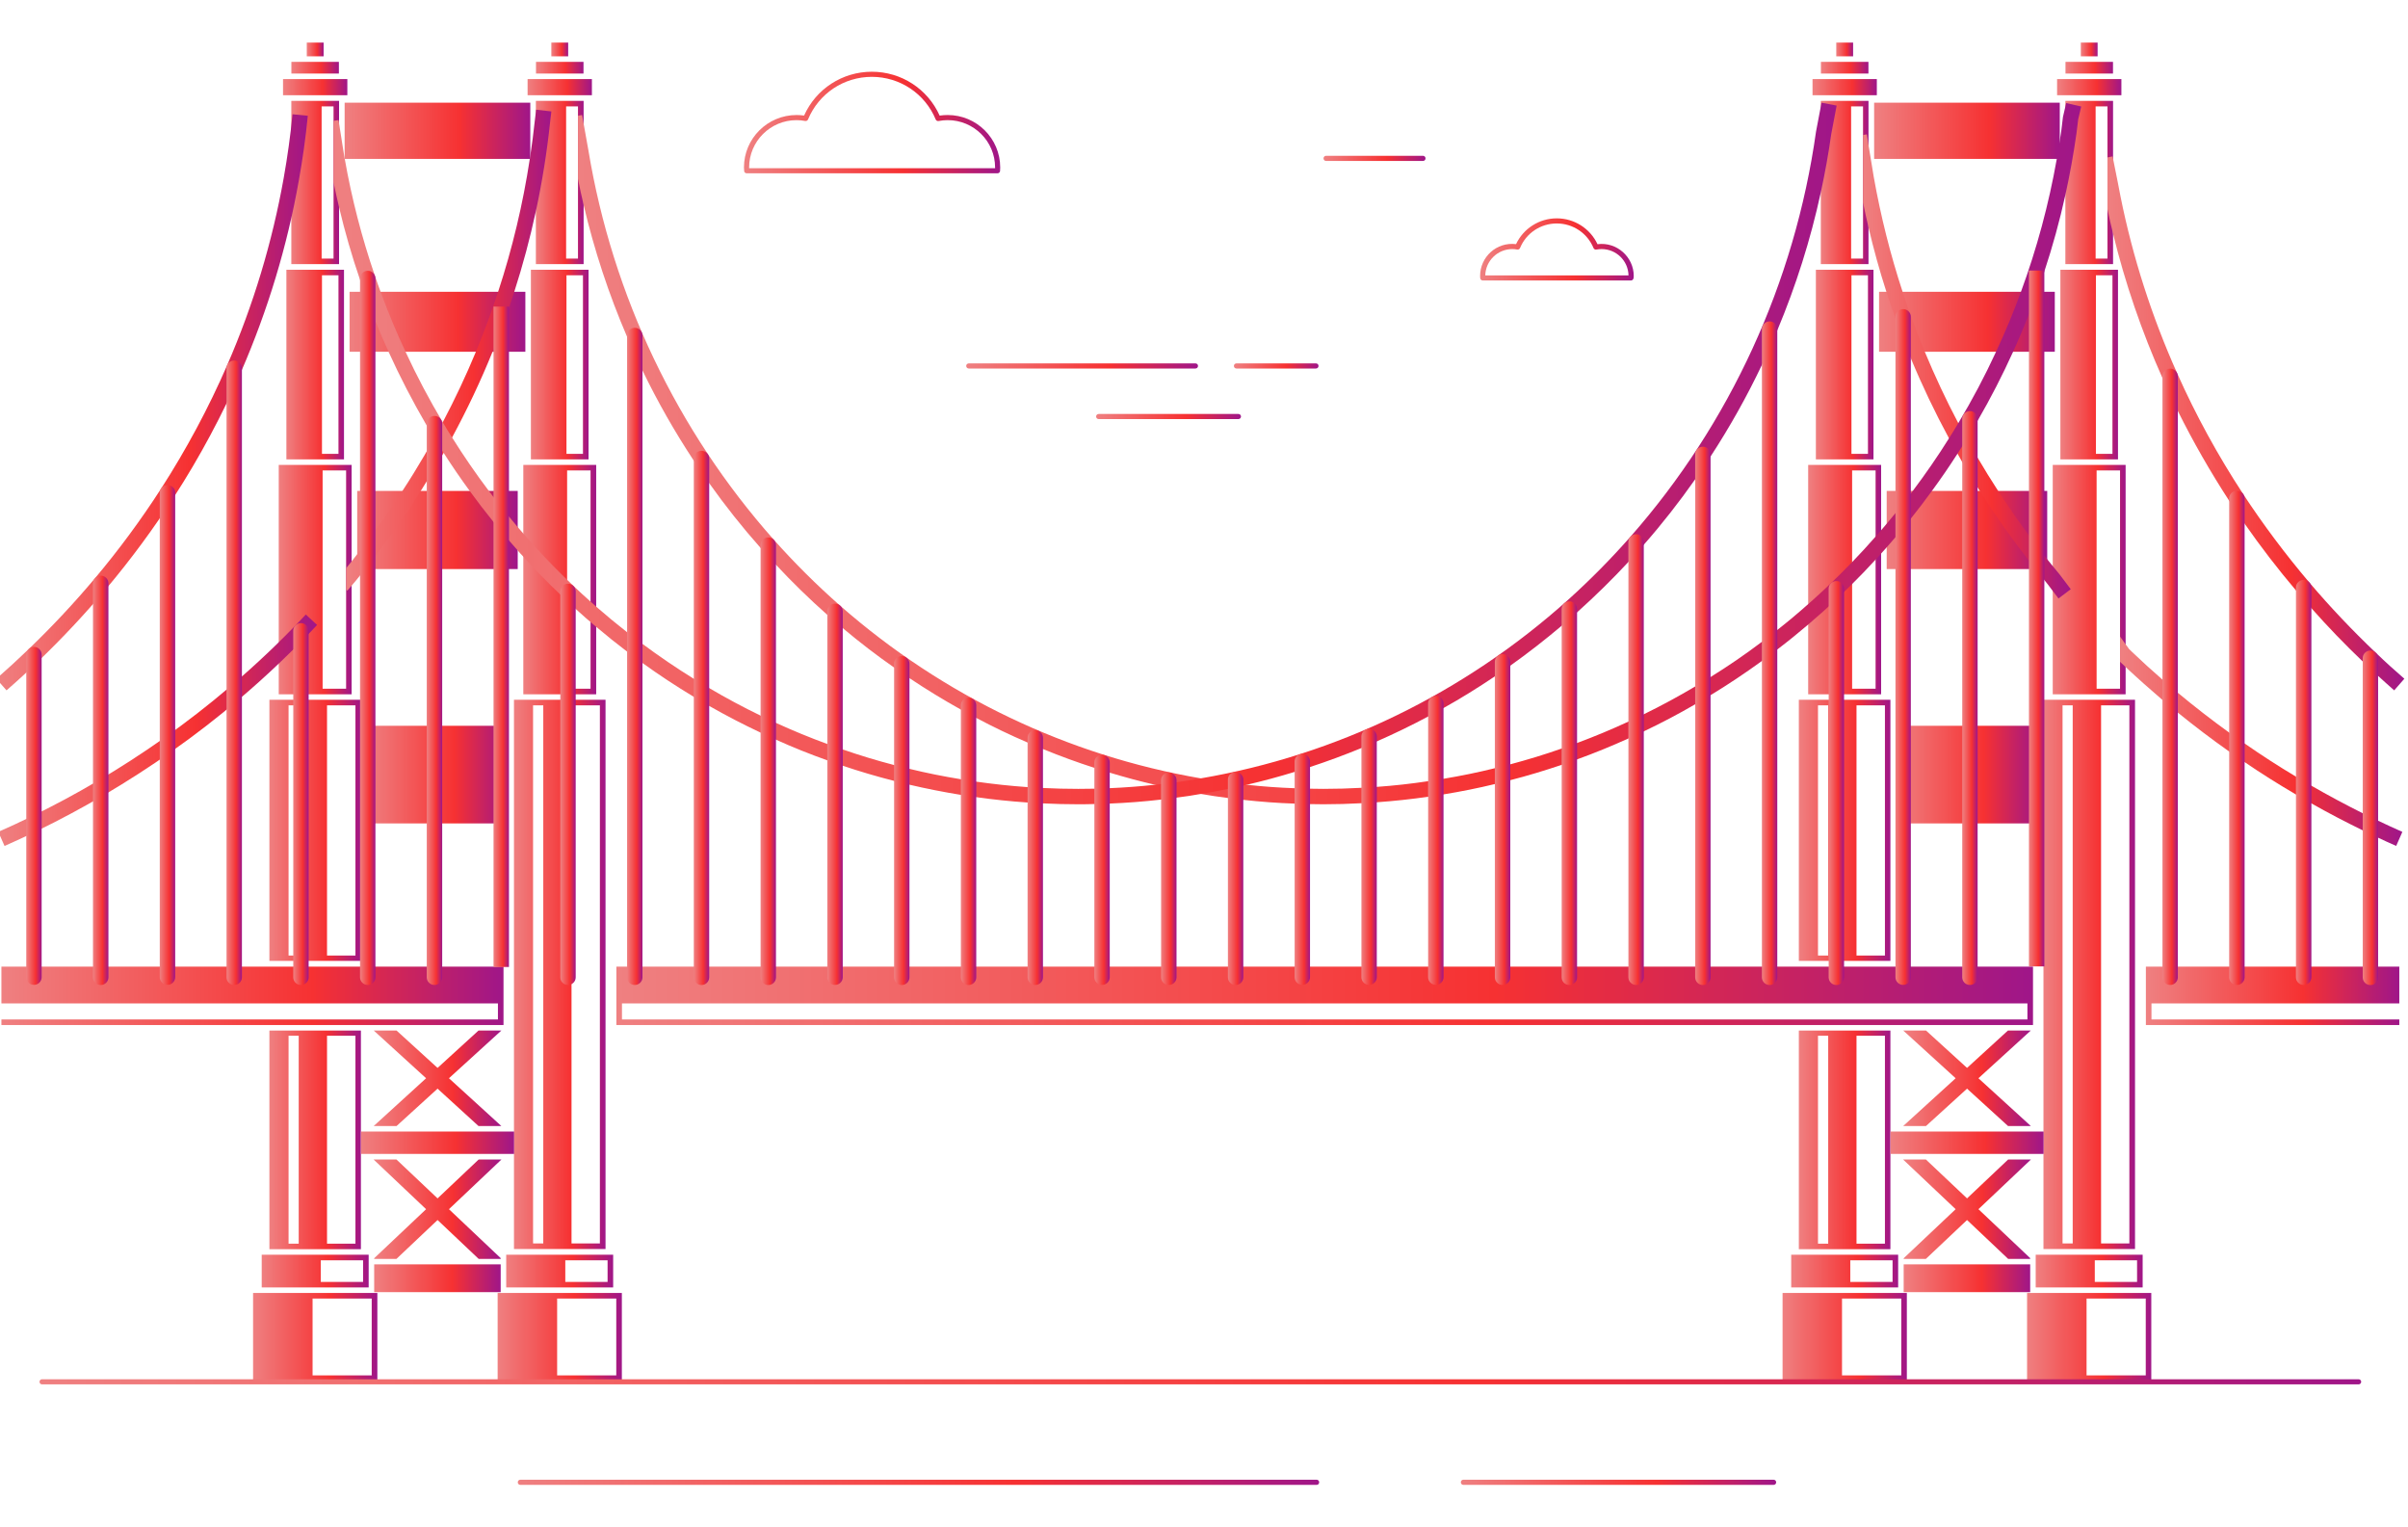 <svg width="41" height="26" viewBox="0 0 41 26" fill="none" xmlns="http://www.w3.org/2000/svg">
<g clip-path="url(#clip0_6465_18630)">
<path d="M0.024 16.455V17.081H8.478V17.354H0.024V17.449H8.573V16.455H0.024Z" fill="url(#paint0_linear_6465_18630)"/>
<path d="M10.495 16.455V17.449H34.615V16.455H10.495ZM34.52 17.354H10.59V17.081H34.52V17.354Z" fill="url(#paint1_linear_6465_18630)"/>
<path d="M40.852 17.081V16.455H36.537V17.449H40.852V17.354H36.632V17.081H40.852Z" fill="url(#paint2_linear_6465_18630)"/>
<path d="M8.751 11.912V21.262H10.31V11.912H8.751ZM9.25 21.167H9.076V12.007H9.25V21.167ZM10.214 21.167H9.731V12.007H10.214V21.167Z" fill="url(#paint3_linear_6465_18630)"/>
<path d="M8.619 21.359V21.916H10.44V21.359H8.619ZM10.345 21.822H9.625V21.454H10.345V21.822Z" fill="url(#paint4_linear_6465_18630)"/>
<path d="M8.473 22.01V23.508H10.588V22.01H8.473ZM9.486 22.105H10.493V23.413H9.486V22.105Z" fill="url(#paint5_linear_6465_18630)"/>
<path d="M8.91 7.914V11.819H10.151V7.914H8.91ZM10.055 11.724H9.656V8.008H10.055V11.724Z" fill="url(#paint6_linear_6465_18630)"/>
<path d="M9.039 4.592V7.82H10.021V4.592H9.039ZM9.926 7.726H9.645V4.686H9.926V7.726Z" fill="url(#paint7_linear_6465_18630)"/>
<path d="M9.124 1.717V4.496H9.937V1.717H9.124ZM9.841 4.402H9.639V1.811H9.841V4.402Z" fill="url(#paint8_linear_6465_18630)"/>
<path d="M10.078 1.346H8.983V1.621H10.078V1.346Z" fill="url(#paint9_linear_6465_18630)"/>
<path d="M9.935 1.053H9.126V1.252H9.935V1.053Z" fill="url(#paint10_linear_6465_18630)"/>
<path d="M9.674 0.723H9.387V0.959H9.674V0.723Z" fill="url(#paint11_linear_6465_18630)"/>
<path d="M4.587 11.912V16.357H6.145V11.912H4.587ZM5.086 16.266H4.913V12.007H5.086V16.266ZM6.052 16.266H5.568V12.007H6.052V16.266Z" fill="url(#paint12_linear_6465_18630)"/>
<path d="M4.587 17.543V21.265H6.145V17.543H4.587ZM5.086 21.171H4.913V17.631H5.086V21.171ZM6.052 21.171H5.568V17.631H6.052V21.171Z" fill="url(#paint13_linear_6465_18630)"/>
<path d="M4.456 21.359V21.916H6.277V21.359H4.456ZM6.182 21.822H5.462V21.454H6.182V21.822Z" fill="url(#paint14_linear_6465_18630)"/>
<path d="M4.309 22.01V23.508H6.425V22.01H4.309ZM5.322 22.105H6.329V23.413H5.322V22.105Z" fill="url(#paint15_linear_6465_18630)"/>
<path d="M4.746 7.914V11.819H5.987V7.914H4.746ZM5.893 11.724H5.493V8.008H5.893V11.724Z" fill="url(#paint16_linear_6465_18630)"/>
<path d="M4.876 4.592V7.82H5.857V4.592H4.876ZM5.763 7.726H5.482V4.686H5.763V7.726Z" fill="url(#paint17_linear_6465_18630)"/>
<path d="M4.96 1.717V4.496H5.773V1.717H4.96ZM5.679 4.402H5.476V1.811H5.679V4.402Z" fill="url(#paint18_linear_6465_18630)"/>
<path d="M5.914 1.346H4.819V1.621H5.914V1.346Z" fill="url(#paint19_linear_6465_18630)"/>
<path d="M5.77 1.053H4.961V1.252H5.77V1.053Z" fill="url(#paint20_linear_6465_18630)"/>
<path d="M5.51 0.723H5.223V0.959H5.51V0.723Z" fill="url(#paint21_linear_6465_18630)"/>
<path d="M8.657 12.355H6.24V14.017H8.657V12.355Z" fill="url(#paint22_linear_6465_18630)"/>
<path d="M8.753 19.262H6.147V19.643H8.753V19.262Z" fill="url(#paint23_linear_6465_18630)"/>
<path d="M8.525 21.523H6.371V21.996H8.525V21.523Z" fill="url(#paint24_linear_6465_18630)"/>
<path d="M8.815 8.357H6.082V9.687H8.815V8.357Z" fill="url(#paint25_linear_6465_18630)"/>
<path d="M8.945 4.967H5.952V5.988H8.945V4.967Z" fill="url(#paint26_linear_6465_18630)"/>
<path d="M9.029 1.748H5.868V2.705H9.029V1.748Z" fill="url(#paint27_linear_6465_18630)"/>
<path d="M8.525 21.417V21.43H8.15L7.45 20.768L7.255 20.584L6.361 19.738H6.75L7.45 20.4L7.644 20.584L8.525 21.417Z" fill="url(#paint28_linear_6465_18630)"/>
<path d="M8.538 19.738L7.644 20.584L7.45 20.768L6.75 21.43H6.371V21.419L7.255 20.584L7.45 20.4L8.15 19.738H8.538Z" fill="url(#paint29_linear_6465_18630)"/>
<path d="M8.536 19.168H8.147L7.45 18.532L7.255 18.355L6.364 17.543H6.752L7.45 18.179L7.644 18.355L8.536 19.168Z" fill="url(#paint30_linear_6465_18630)"/>
<path d="M8.536 17.543L7.644 18.355L7.45 18.532L6.752 19.168H6.363L7.255 18.355L7.45 18.179L8.147 17.543H8.536Z" fill="url(#paint31_linear_6465_18630)"/>
<path d="M34.793 11.912V21.262H36.352V11.912H34.793ZM35.291 21.167H35.118V12.007H35.291V21.167ZM36.256 21.167H35.774V12.007H36.256V21.167Z" fill="url(#paint32_linear_6465_18630)"/>
<path d="M34.661 21.359V21.916H36.482V21.359H34.661ZM36.387 21.822H35.667V21.454H36.387V21.822Z" fill="url(#paint33_linear_6465_18630)"/>
<path d="M34.514 22.01V23.508H36.629V22.01H34.514ZM35.527 22.105H36.535V23.413H35.527V22.105Z" fill="url(#paint34_linear_6465_18630)"/>
<path d="M34.951 7.914V11.819H36.192V7.914H34.951ZM36.097 11.724H35.698V8.008H36.097V11.724Z" fill="url(#paint35_linear_6465_18630)"/>
<path d="M35.081 4.592V7.82H36.062V4.592H35.081ZM35.968 7.726H35.686V4.686H35.968V7.726Z" fill="url(#paint36_linear_6465_18630)"/>
<path d="M35.166 1.717V4.496H35.978V1.717H35.166ZM35.883 4.402H35.681V1.811H35.883V4.402Z" fill="url(#paint37_linear_6465_18630)"/>
<path d="M36.12 1.346H35.025V1.621H36.12V1.346Z" fill="url(#paint38_linear_6465_18630)"/>
<path d="M35.977 1.053H35.168V1.252H35.977V1.053Z" fill="url(#paint39_linear_6465_18630)"/>
<path d="M35.715 0.723H35.429V0.959H35.715V0.723Z" fill="url(#paint40_linear_6465_18630)"/>
<path d="M30.628 11.912V16.357H32.187V11.912H30.628ZM31.128 16.266H30.954V12.007H31.128V16.266ZM32.094 16.266H31.61V12.007H32.094V16.266Z" fill="url(#paint41_linear_6465_18630)"/>
<path d="M30.628 17.543V21.265H32.187V17.543H30.628ZM31.128 21.171H30.954V17.631H31.128V21.171ZM32.094 21.171H31.61V17.631H32.094V21.171Z" fill="url(#paint42_linear_6465_18630)"/>
<path d="M30.498 21.359V21.916H32.319V21.359H30.498ZM32.224 21.822H31.504V21.454H32.224V21.822Z" fill="url(#paint43_linear_6465_18630)"/>
<path d="M30.351 22.01V23.508H32.467V22.01H30.351ZM31.363 22.105H32.372V23.413H31.363V22.105Z" fill="url(#paint44_linear_6465_18630)"/>
<path d="M30.787 7.914V11.819H32.029V7.914H30.787ZM31.935 11.724H31.535V8.008H31.935V11.724Z" fill="url(#paint45_linear_6465_18630)"/>
<path d="M30.918 4.592V7.82H31.899V4.592H30.918ZM31.805 7.726H31.524V4.686H31.805V7.726Z" fill="url(#paint46_linear_6465_18630)"/>
<path d="M31.002 1.717V4.496H31.814V1.717H31.002ZM31.721 4.402H31.518V1.811H31.721V4.402Z" fill="url(#paint47_linear_6465_18630)"/>
<path d="M31.956 1.346H30.861V1.621H31.956V1.346Z" fill="url(#paint48_linear_6465_18630)"/>
<path d="M31.813 1.053H31.004V1.252H31.813V1.053Z" fill="url(#paint49_linear_6465_18630)"/>
<path d="M31.552 0.723H31.265V0.959H31.552V0.723Z" fill="url(#paint50_linear_6465_18630)"/>
<path d="M34.699 12.355H32.282V14.017H34.699V12.355Z" fill="url(#paint51_linear_6465_18630)"/>
<path d="M34.795 19.262H32.189V19.643H34.795V19.262Z" fill="url(#paint52_linear_6465_18630)"/>
<path d="M34.567 21.523H32.413V21.996H34.567V21.523Z" fill="url(#paint53_linear_6465_18630)"/>
<path d="M34.857 8.357H32.124V9.687H34.857V8.357Z" fill="url(#paint54_linear_6465_18630)"/>
<path d="M34.986 4.967H31.994V5.988H34.986V4.967Z" fill="url(#paint55_linear_6465_18630)"/>
<path d="M35.071 1.748H31.91V2.705H35.071V1.748Z" fill="url(#paint56_linear_6465_18630)"/>
<path d="M34.567 21.417V21.43H34.192L33.492 20.768L33.298 20.584L32.403 19.738H32.791L33.492 20.4L33.686 20.584L34.567 21.417Z" fill="url(#paint57_linear_6465_18630)"/>
<path d="M34.58 19.738L33.686 20.584L33.492 20.768L32.791 21.43H32.413V21.419L33.298 20.584L33.492 20.4L34.192 19.738H34.58Z" fill="url(#paint58_linear_6465_18630)"/>
<path d="M34.578 19.168H34.19L33.492 18.532L33.298 18.355L32.406 17.543H32.794L33.492 18.179L33.686 18.355L34.578 19.168Z" fill="url(#paint59_linear_6465_18630)"/>
<path d="M34.577 17.543L33.686 18.355L33.492 18.532L32.793 19.168H32.405L33.298 18.355L33.492 18.179L34.188 17.543H34.577Z" fill="url(#paint60_linear_6465_18630)"/>
<path d="M0.077 14.4L-0.029 14.161C0.16 14.078 0.344 13.992 0.521 13.906C0.904 13.72 1.284 13.517 1.648 13.302C2.031 13.078 2.41 12.833 2.776 12.575C3.17 12.297 3.549 12.003 3.903 11.701C4.133 11.507 4.358 11.305 4.573 11.1C4.601 11.074 4.629 11.047 4.655 11.022C4.782 10.899 4.908 10.773 5.03 10.648C5.09 10.586 5.149 10.524 5.207 10.461L5.399 10.639C5.339 10.703 5.279 10.767 5.219 10.829C5.095 10.956 4.967 11.085 4.837 11.209C4.81 11.236 4.782 11.264 4.753 11.29C4.536 11.497 4.307 11.703 4.073 11.901C3.713 12.207 3.327 12.507 2.927 12.788C2.555 13.051 2.169 13.299 1.781 13.528C1.41 13.746 1.025 13.953 0.636 14.142C0.457 14.229 0.269 14.316 0.077 14.401V14.4Z" fill="url(#paint61_linear_6465_18630)"/>
<path d="M0.111 11.752L-0.062 11.555C0.13 11.386 0.315 11.217 0.487 11.051C0.884 10.67 1.263 10.265 1.614 9.847C2.025 9.358 2.404 8.844 2.742 8.319C3.172 7.651 3.552 6.944 3.868 6.216C4.314 5.191 4.637 4.118 4.831 3.027C4.895 2.668 4.945 2.305 4.981 1.945L5.241 1.971C5.205 2.337 5.154 2.708 5.088 3.072C4.892 4.184 4.561 5.277 4.108 6.321C3.786 7.061 3.401 7.781 2.961 8.461C2.617 8.995 2.232 9.518 1.814 10.015C1.457 10.441 1.071 10.853 0.668 11.241C0.494 11.409 0.306 11.582 0.11 11.753L0.111 11.752Z" fill="url(#paint62_linear_6465_18630)"/>
<path d="M9.388 1.897L9.367 2.074C9.313 2.588 9.232 3.095 9.124 3.596C9.024 4.058 8.902 4.515 8.757 4.965C8.728 5.058 8.697 5.151 8.666 5.242C8.584 5.479 8.497 5.712 8.403 5.944C8.398 5.958 8.392 5.972 8.387 5.986C8.186 6.482 7.956 6.968 7.698 7.446C7.651 7.534 7.603 7.621 7.554 7.708C7.545 7.723 7.536 7.738 7.529 7.752C7.504 7.795 7.48 7.838 7.454 7.881C7.393 7.986 7.331 8.089 7.266 8.193C7.233 8.247 7.2 8.301 7.165 8.355C6.925 8.735 6.667 9.105 6.392 9.462C6.336 9.537 6.279 9.612 6.219 9.685C6.19 9.722 6.161 9.76 6.13 9.796C6.107 9.825 6.085 9.853 6.061 9.882L5.987 9.969L5.913 10.055L5.893 10.037V9.673C5.925 9.634 5.956 9.595 5.987 9.556C6.019 9.516 6.051 9.476 6.081 9.436C6.099 9.415 6.114 9.394 6.13 9.373C6.219 9.259 6.307 9.143 6.392 9.025C6.552 8.806 6.706 8.583 6.853 8.355C6.983 8.157 7.108 7.954 7.228 7.749C7.241 7.726 7.254 7.705 7.266 7.682C7.31 7.606 7.353 7.53 7.395 7.454C7.44 7.372 7.485 7.29 7.529 7.207C7.532 7.2 7.536 7.193 7.539 7.187C7.747 6.793 7.935 6.393 8.104 5.986C8.243 5.65 8.369 5.309 8.482 4.965C8.724 4.228 8.904 3.472 9.021 2.703C9.024 2.688 9.027 2.674 9.028 2.659C9.059 2.455 9.085 2.251 9.107 2.045L9.124 1.905L9.128 1.867L9.388 1.897Z" fill="url(#paint63_linear_6465_18630)"/>
<path d="M40.938 11.554L40.765 11.752C40.675 11.672 40.583 11.591 40.491 11.506C40.417 11.438 40.342 11.37 40.269 11.299C40.256 11.286 40.242 11.274 40.229 11.26C39.926 10.971 39.633 10.667 39.355 10.353C39.276 10.265 39.199 10.177 39.123 10.088C39.113 10.076 39.102 10.064 39.093 10.051C38.785 9.688 38.491 9.306 38.218 8.914C38.135 8.796 38.055 8.677 37.976 8.557C37.969 8.546 37.962 8.535 37.955 8.524C37.634 8.031 37.341 7.519 37.081 6.996C36.994 6.819 36.91 6.641 36.831 6.461C36.827 6.452 36.823 6.444 36.819 6.435C36.465 5.641 36.183 4.817 35.978 3.978C35.944 3.84 35.912 3.7 35.883 3.561V2.68L35.971 2.662L35.978 2.701L36.058 3.101C36.074 3.185 36.089 3.267 36.106 3.349C36.313 4.378 36.637 5.388 37.07 6.355C37.07 6.355 37.071 6.356 37.071 6.357C37.386 7.065 37.764 7.755 38.194 8.411C38.195 8.412 38.196 8.413 38.196 8.415C38.537 8.934 38.914 9.437 39.316 9.911C39.319 9.914 39.321 9.916 39.323 9.919C39.675 10.334 40.055 10.734 40.45 11.11C40.45 11.11 40.452 11.111 40.453 11.112C40.613 11.267 40.777 11.415 40.938 11.554Z" fill="url(#paint64_linear_6465_18630)"/>
<path d="M40.904 14.161L40.799 14.4C40.697 14.356 40.595 14.309 40.491 14.26C40.429 14.232 40.366 14.201 40.302 14.171C40.278 14.159 40.253 14.147 40.229 14.135C39.93 13.989 39.637 13.836 39.355 13.676C39.288 13.639 39.223 13.601 39.157 13.563C39.135 13.551 39.114 13.537 39.093 13.525C38.797 13.352 38.503 13.168 38.218 12.973C38.148 12.927 38.08 12.88 38.011 12.832C37.993 12.819 37.974 12.806 37.955 12.793C37.66 12.585 37.367 12.363 37.081 12.131C37.009 12.073 36.937 12.014 36.865 11.954C36.85 11.941 36.835 11.928 36.819 11.915C36.606 11.733 36.396 11.546 36.192 11.355C36.169 11.333 36.146 11.311 36.123 11.29C36.118 11.285 36.109 11.277 36.101 11.269C36.1 11.268 36.098 11.267 36.097 11.265V10.836L36.192 10.968L36.254 11.052C36.262 11.061 36.272 11.07 36.282 11.078C36.29 11.087 36.295 11.092 36.3 11.096C36.469 11.258 36.643 11.416 36.819 11.569C36.89 11.632 36.962 11.693 37.034 11.754C37.05 11.767 37.066 11.78 37.081 11.793C37.366 12.03 37.659 12.257 37.955 12.471C38.024 12.52 38.093 12.569 38.162 12.617C38.18 12.63 38.199 12.643 38.218 12.656C38.502 12.854 38.796 13.044 39.093 13.221C39.158 13.26 39.224 13.299 39.289 13.337C39.311 13.35 39.333 13.362 39.355 13.375C39.636 13.537 39.929 13.694 40.229 13.844C40.291 13.874 40.354 13.905 40.417 13.935C40.442 13.947 40.467 13.959 40.491 13.971C40.633 14.039 40.769 14.101 40.904 14.161Z" fill="url(#paint65_linear_6465_18630)"/>
<path d="M35.258 10.03L35.049 10.188L34.951 10.059L34.868 9.949C34.848 9.924 34.827 9.899 34.808 9.874C34.757 9.812 34.706 9.751 34.656 9.688C34.618 9.641 34.582 9.594 34.546 9.546C34.249 9.165 33.969 8.767 33.71 8.358C33.697 8.338 33.684 8.318 33.672 8.297C33.585 8.161 33.502 8.023 33.421 7.885C33.417 7.878 33.413 7.872 33.41 7.865C33.383 7.818 33.355 7.77 33.33 7.723C33.279 7.637 33.231 7.55 33.185 7.462C32.944 7.017 32.727 6.562 32.535 6.099C32.52 6.062 32.504 6.026 32.49 5.989C32.413 5.801 32.341 5.611 32.273 5.419C32.218 5.27 32.168 5.119 32.119 4.968C32.002 4.607 31.901 4.24 31.814 3.87C31.78 3.73 31.75 3.589 31.721 3.446V2.298L31.785 2.287L31.814 2.468L31.904 3.015C32.022 3.678 32.185 4.329 32.395 4.968C32.436 5.094 32.479 5.22 32.524 5.345C32.601 5.561 32.684 5.776 32.773 5.989C32.944 6.401 33.133 6.806 33.343 7.203C33.366 7.245 33.387 7.286 33.41 7.326C33.436 7.375 33.462 7.424 33.488 7.472C33.541 7.566 33.594 7.66 33.648 7.752C33.656 7.765 33.664 7.778 33.672 7.791C33.784 7.982 33.901 8.172 34.022 8.358C34.188 8.615 34.363 8.867 34.546 9.113C34.632 9.229 34.719 9.344 34.808 9.457C34.824 9.478 34.84 9.498 34.856 9.519C34.888 9.558 34.919 9.597 34.951 9.636C34.992 9.687 35.033 9.737 35.074 9.786L35.258 10.03Z" fill="url(#paint66_linear_6465_18630)"/>
<path d="M35.436 1.813L35.385 2.03L35.355 2.274C35.305 2.625 35.242 2.974 35.166 3.319C35.069 3.76 34.949 4.195 34.808 4.622C34.77 4.738 34.731 4.852 34.689 4.967C34.644 5.095 34.596 5.222 34.546 5.349C34.462 5.564 34.372 5.778 34.276 5.988C34.094 6.389 33.893 6.781 33.672 7.162C33.612 7.266 33.551 7.369 33.488 7.471C33.463 7.513 33.437 7.555 33.41 7.597C33.384 7.638 33.357 7.68 33.33 7.722C33.191 7.939 33.046 8.15 32.894 8.357C32.779 8.517 32.658 8.674 32.535 8.828C32.449 8.936 32.362 9.041 32.273 9.145C32.224 9.203 32.175 9.26 32.124 9.317C32.093 9.353 32.062 9.388 32.029 9.423C31.999 9.458 31.967 9.492 31.935 9.526C31.806 9.667 31.673 9.806 31.536 9.941C31.491 9.987 31.445 10.032 31.398 10.076C31.312 10.16 31.224 10.242 31.136 10.323C31.107 10.351 31.078 10.377 31.049 10.403C30.962 10.48 30.876 10.556 30.788 10.631C30.615 10.778 30.441 10.92 30.261 11.056C30.175 11.123 30.087 11.188 29.999 11.252C29.715 11.458 29.423 11.653 29.125 11.834C29.039 11.887 28.951 11.939 28.863 11.989C28.577 12.155 28.285 12.309 27.988 12.45C27.901 12.492 27.814 12.533 27.726 12.571C27.439 12.701 27.147 12.82 26.852 12.927C26.765 12.96 26.678 12.99 26.59 13.02C26.301 13.117 26.009 13.206 25.715 13.281C25.628 13.305 25.541 13.327 25.452 13.347C25.164 13.417 24.872 13.475 24.578 13.523C24.491 13.538 24.404 13.551 24.316 13.563C24.026 13.605 23.735 13.636 23.442 13.657C23.355 13.664 23.267 13.67 23.18 13.673C22.965 13.685 22.749 13.691 22.532 13.691C22.456 13.691 22.381 13.69 22.305 13.688C22.218 13.687 22.13 13.684 22.043 13.68C21.75 13.67 21.459 13.648 21.169 13.616C21.081 13.607 20.994 13.596 20.907 13.584C20.753 13.565 20.6 13.542 20.447 13.515H20.446C20.307 13.492 20.169 13.467 20.032 13.439C19.944 13.422 19.857 13.403 19.769 13.383C19.735 13.376 19.7 13.368 19.665 13.359H19.665C19.406 13.299 19.15 13.23 18.895 13.153C18.808 13.127 18.721 13.1 18.633 13.071C18.338 12.976 18.046 12.869 17.758 12.751C17.67 12.715 17.584 12.679 17.496 12.64C17.2 12.513 16.908 12.373 16.622 12.221C16.534 12.175 16.446 12.127 16.36 12.079C16.062 11.913 15.77 11.735 15.485 11.544C15.397 11.485 15.309 11.426 15.223 11.363C14.923 11.154 14.632 10.93 14.349 10.692C14.275 10.63 14.203 10.569 14.13 10.505C14.115 10.492 14.101 10.48 14.086 10.466C13.781 10.196 13.489 9.912 13.213 9.615C13.122 9.52 13.035 9.424 12.95 9.327C12.638 8.975 12.346 8.607 12.075 8.225C11.985 8.098 11.898 7.971 11.813 7.842C11.488 7.35 11.196 6.837 10.939 6.306C10.846 6.118 10.759 5.927 10.677 5.733C10.366 5.011 10.118 4.259 9.937 3.488C9.902 3.341 9.87 3.193 9.841 3.045V1.97L9.91 1.958L9.937 2.104L10.018 2.556C10.427 5.034 11.532 7.338 13.174 9.186C13.526 9.582 13.903 9.957 14.303 10.309C14.306 10.31 14.308 10.313 14.31 10.315C16.066 11.854 18.192 12.864 20.446 13.25C20.599 13.277 20.753 13.301 20.907 13.321C20.994 13.333 21.081 13.343 21.169 13.353C21.189 13.356 21.209 13.357 21.229 13.359C21.499 13.389 21.77 13.408 22.043 13.418C22.13 13.423 22.218 13.425 22.305 13.426C22.381 13.428 22.456 13.429 22.532 13.429C22.749 13.429 22.965 13.423 23.18 13.411C23.267 13.407 23.355 13.402 23.442 13.395C23.735 13.374 24.027 13.342 24.316 13.298C24.404 13.287 24.492 13.273 24.578 13.257C24.873 13.208 25.164 13.149 25.452 13.077C25.541 13.057 25.628 13.035 25.715 13.011C26.01 12.932 26.302 12.844 26.59 12.742C26.678 12.713 26.765 12.681 26.852 12.648C27.148 12.538 27.439 12.417 27.726 12.284C27.813 12.244 27.901 12.202 27.988 12.159C28.285 12.014 28.577 11.856 28.863 11.686C28.951 11.634 29.039 11.581 29.125 11.525C29.424 11.34 29.715 11.14 29.999 10.926C30.087 10.861 30.175 10.794 30.261 10.724C30.441 10.583 30.615 10.437 30.788 10.283C30.816 10.26 30.844 10.234 30.873 10.208C31.102 10.002 31.323 9.789 31.536 9.568C31.672 9.427 31.806 9.282 31.935 9.134C31.967 9.1 31.998 9.064 32.029 9.027C32.061 8.991 32.092 8.953 32.124 8.915C32.175 8.855 32.224 8.795 32.273 8.735C32.362 8.625 32.45 8.513 32.535 8.401C32.546 8.386 32.557 8.372 32.568 8.357C32.786 8.067 32.993 7.768 33.185 7.461C33.24 7.376 33.292 7.29 33.343 7.203C33.579 6.81 33.794 6.404 33.986 5.988C34.142 5.654 34.284 5.314 34.41 4.967C34.679 4.236 34.883 3.48 35.02 2.705C35.039 2.604 35.055 2.502 35.07 2.4C35.079 2.347 35.087 2.293 35.095 2.239L35.125 1.991C35.125 1.991 35.127 1.982 35.128 1.978L35.166 1.815L35.179 1.754L35.436 1.813Z" fill="url(#paint67_linear_6465_18630)"/>
<path d="M31.272 1.797L31.18 2.282C31.133 2.616 31.073 2.947 31.002 3.275C30.827 4.083 30.578 4.868 30.261 5.624C30.179 5.822 30.092 6.018 29.999 6.212C29.743 6.751 29.451 7.271 29.125 7.771C29.04 7.902 28.953 8.031 28.863 8.159C28.592 8.545 28.3 8.918 27.988 9.273C27.903 9.372 27.815 9.47 27.726 9.566C27.456 9.857 27.172 10.136 26.875 10.403C26.867 10.41 26.86 10.417 26.852 10.424C26.765 10.502 26.678 10.578 26.59 10.652C26.306 10.892 26.014 11.119 25.715 11.332C25.628 11.394 25.541 11.454 25.452 11.514C25.168 11.705 24.877 11.886 24.578 12.053C24.492 12.102 24.404 12.15 24.316 12.197C24.03 12.35 23.738 12.491 23.442 12.621C23.356 12.66 23.268 12.697 23.18 12.734C22.892 12.852 22.601 12.96 22.305 13.057C22.218 13.086 22.13 13.114 22.043 13.14C21.774 13.222 21.503 13.296 21.229 13.359C21.209 13.364 21.189 13.369 21.169 13.373C21.081 13.393 20.994 13.412 20.907 13.43C20.754 13.462 20.601 13.491 20.447 13.515C20.309 13.54 20.171 13.561 20.032 13.578C19.944 13.591 19.857 13.602 19.77 13.611C19.48 13.645 19.188 13.667 18.895 13.679C18.808 13.683 18.721 13.686 18.633 13.687C18.541 13.69 18.451 13.691 18.359 13.691C18.159 13.691 17.959 13.686 17.758 13.676C17.671 13.672 17.584 13.667 17.496 13.661C17.203 13.641 16.911 13.611 16.622 13.57C16.535 13.558 16.446 13.545 16.36 13.531C16.065 13.483 15.774 13.426 15.485 13.358C15.397 13.338 15.309 13.316 15.223 13.293C14.928 13.218 14.637 13.132 14.349 13.035C14.261 13.006 14.173 12.976 14.086 12.943C13.79 12.838 13.499 12.721 13.213 12.592C13.124 12.553 13.037 12.513 12.95 12.471C12.653 12.332 12.361 12.18 12.075 12.017C11.988 11.966 11.901 11.916 11.813 11.862C11.515 11.683 11.223 11.491 10.939 11.286C10.851 11.223 10.763 11.159 10.677 11.092C10.499 10.957 10.323 10.816 10.151 10.67C10.119 10.645 10.087 10.618 10.056 10.589C10.03 10.569 10.006 10.547 9.98 10.525C9.92 10.473 9.861 10.42 9.802 10.366C9.753 10.322 9.704 10.277 9.656 10.231C9.617 10.195 9.578 10.159 9.54 10.121C9.321 9.914 9.111 9.697 8.91 9.475C8.876 9.44 8.845 9.405 8.814 9.369C8.764 9.314 8.714 9.257 8.666 9.2C8.577 9.097 8.489 8.993 8.404 8.887C8.264 8.714 8.128 8.537 7.998 8.358C7.843 8.146 7.695 7.93 7.554 7.71C7.544 7.697 7.537 7.684 7.529 7.671C7.483 7.6 7.438 7.529 7.395 7.456C7.351 7.386 7.308 7.315 7.266 7.244C7.029 6.838 6.811 6.418 6.616 5.988C6.537 5.816 6.463 5.643 6.392 5.468C6.325 5.302 6.261 5.135 6.202 4.967C6.177 4.899 6.153 4.831 6.13 4.763C5.991 4.358 5.872 3.946 5.773 3.528C5.74 3.388 5.708 3.246 5.679 3.104V2.057L5.764 2.044L5.773 2.1L5.855 2.621C5.859 2.646 5.863 2.669 5.868 2.694C5.868 2.697 5.869 2.701 5.87 2.705C5.989 3.382 6.161 4.046 6.382 4.69C6.413 4.783 6.446 4.875 6.48 4.967C6.607 5.314 6.748 5.654 6.905 5.988C7.095 6.399 7.307 6.8 7.539 7.189C7.59 7.276 7.643 7.362 7.698 7.448C7.893 7.76 8.102 8.064 8.324 8.358C8.349 8.393 8.376 8.428 8.404 8.463C8.488 8.575 8.576 8.685 8.666 8.793C8.714 8.853 8.764 8.912 8.814 8.971C8.845 9.008 8.877 9.045 8.91 9.082C9.146 9.355 9.396 9.618 9.656 9.869C9.692 9.905 9.728 9.94 9.764 9.974C9.86 10.065 9.957 10.155 10.056 10.242C10.087 10.271 10.118 10.298 10.151 10.326L10.152 10.328C10.324 10.478 10.499 10.623 10.677 10.762C10.763 10.83 10.851 10.897 10.939 10.961C11.223 11.172 11.514 11.37 11.813 11.555C11.9 11.61 11.987 11.663 12.075 11.713C12.361 11.882 12.653 12.038 12.95 12.182C13.037 12.224 13.124 12.265 13.213 12.306C13.499 12.437 13.791 12.557 14.086 12.665C14.174 12.697 14.261 12.729 14.349 12.758C14.637 12.858 14.928 12.946 15.223 13.023C15.31 13.046 15.398 13.068 15.485 13.088C15.774 13.159 16.066 13.217 16.36 13.265C16.447 13.28 16.535 13.294 16.622 13.306C16.912 13.347 17.203 13.379 17.496 13.399C17.584 13.405 17.671 13.41 17.758 13.414C17.958 13.424 18.158 13.429 18.359 13.429C18.451 13.429 18.541 13.428 18.633 13.426C18.721 13.424 18.808 13.421 18.895 13.417C19.152 13.406 19.409 13.387 19.665 13.359C19.7 13.356 19.735 13.352 19.77 13.348C19.857 13.338 19.944 13.327 20.032 13.315C20.171 13.296 20.309 13.275 20.446 13.25C22.752 12.856 24.92 11.809 26.701 10.209C27.077 9.87 27.432 9.511 27.764 9.133C29.453 7.213 30.559 4.814 30.921 2.239L31.002 1.813L31.014 1.748L31.272 1.797Z" fill="url(#paint68_linear_6465_18630)"/>
<path d="M0.578 16.765C0.506 16.765 0.447 16.707 0.447 16.635V11.143C0.447 11.07 0.506 11.012 0.578 11.012C0.651 11.012 0.709 11.07 0.709 11.143V16.635C0.709 16.707 0.651 16.765 0.578 16.765Z" fill="url(#paint69_linear_6465_18630)"/>
<path d="M1.715 16.768C1.642 16.768 1.583 16.709 1.583 16.637V9.93C1.583 9.857 1.642 9.799 1.715 9.799C1.787 9.799 1.846 9.857 1.846 9.93V16.637C1.846 16.709 1.787 16.768 1.715 16.768Z" fill="url(#paint70_linear_6465_18630)"/>
<path d="M2.852 16.765C2.779 16.765 2.72 16.707 2.72 16.634V8.387C2.72 8.314 2.779 8.256 2.852 8.256C2.924 8.256 2.983 8.314 2.983 8.387V16.634C2.983 16.707 2.924 16.765 2.852 16.765Z" fill="url(#paint71_linear_6465_18630)"/>
<path d="M3.988 16.767C3.915 16.767 3.857 16.709 3.857 16.637V6.268C3.857 6.195 3.915 6.137 3.988 6.137C4.06 6.137 4.119 6.195 4.119 6.268V16.637C4.119 16.709 4.06 16.767 3.988 16.767Z" fill="url(#paint72_linear_6465_18630)"/>
<path d="M5.124 16.768C5.051 16.768 4.993 16.709 4.993 16.637V10.738C4.993 10.666 5.051 10.607 5.124 10.607C5.197 10.607 5.255 10.666 5.255 10.738V16.637C5.255 16.709 5.197 16.768 5.124 16.768Z" fill="url(#paint73_linear_6465_18630)"/>
<path d="M6.261 16.767C6.189 16.767 6.13 16.708 6.13 16.636V4.74C6.13 4.668 6.189 4.609 6.261 4.609C6.334 4.609 6.392 4.668 6.392 4.74V16.636C6.392 16.708 6.334 16.767 6.261 16.767Z" fill="url(#paint74_linear_6465_18630)"/>
<path d="M7.397 16.767C7.325 16.767 7.266 16.709 7.266 16.636V7.211C7.266 7.139 7.325 7.08 7.397 7.08C7.47 7.08 7.529 7.139 7.529 7.211V16.636C7.529 16.709 7.47 16.767 7.397 16.767Z" fill="url(#paint75_linear_6465_18630)"/>
<path d="M8.666 5.219H8.403V16.461H8.666V5.219Z" fill="url(#paint76_linear_6465_18630)"/>
<path d="M9.671 16.767C9.598 16.767 9.54 16.709 9.54 16.637V10.066C9.54 9.994 9.598 9.936 9.671 9.936C9.743 9.936 9.802 9.994 9.802 10.066V16.637C9.802 16.709 9.743 16.767 9.671 16.767Z" fill="url(#paint77_linear_6465_18630)"/>
<path d="M10.808 16.767C10.735 16.767 10.677 16.709 10.677 16.637V5.711C10.677 5.639 10.735 5.58 10.808 5.58C10.88 5.58 10.939 5.639 10.939 5.711V16.637C10.939 16.709 10.88 16.767 10.808 16.767Z" fill="url(#paint78_linear_6465_18630)"/>
<path d="M11.944 16.768C11.871 16.768 11.813 16.709 11.813 16.637V7.805C11.813 7.732 11.871 7.674 11.944 7.674C12.017 7.674 12.075 7.732 12.075 7.805V16.637C12.075 16.709 12.017 16.768 11.944 16.768Z" fill="url(#paint79_linear_6465_18630)"/>
<path d="M13.081 16.768C13.009 16.768 12.95 16.71 12.95 16.637V9.279C12.95 9.207 13.009 9.148 13.081 9.148C13.154 9.148 13.212 9.207 13.212 9.279V16.637C13.212 16.71 13.154 16.768 13.081 16.768Z" fill="url(#paint80_linear_6465_18630)"/>
<path d="M14.218 16.766C14.145 16.766 14.086 16.708 14.086 16.635V10.406C14.086 10.334 14.145 10.275 14.218 10.275C14.29 10.275 14.349 10.334 14.349 10.406V16.635C14.349 16.708 14.29 16.766 14.218 16.766Z" fill="url(#paint81_linear_6465_18630)"/>
<path d="M15.354 16.768C15.281 16.768 15.223 16.71 15.223 16.637V11.299C15.223 11.226 15.281 11.168 15.354 11.168C15.426 11.168 15.485 11.226 15.485 11.299V16.637C15.485 16.71 15.426 16.768 15.354 16.768Z" fill="url(#paint82_linear_6465_18630)"/>
<path d="M16.491 16.768C16.418 16.768 16.36 16.709 16.36 16.637V12.006C16.36 11.933 16.418 11.875 16.491 11.875C16.563 11.875 16.622 11.933 16.622 12.006V16.637C16.622 16.709 16.563 16.768 16.491 16.768Z" fill="url(#paint83_linear_6465_18630)"/>
<path d="M17.627 16.767C17.555 16.767 17.496 16.709 17.496 16.637V12.559C17.496 12.486 17.555 12.428 17.627 12.428C17.7 12.428 17.758 12.486 17.758 12.559V16.637C17.758 16.709 17.7 16.767 17.627 16.767Z" fill="url(#paint84_linear_6465_18630)"/>
<path d="M18.764 16.766C18.692 16.766 18.633 16.708 18.633 16.635V12.979C18.633 12.906 18.692 12.848 18.764 12.848C18.837 12.848 18.895 12.906 18.895 12.979V16.635C18.895 16.708 18.837 16.766 18.764 16.766Z" fill="url(#paint85_linear_6465_18630)"/>
<path d="M19.901 16.767C19.828 16.767 19.769 16.709 19.769 16.636V13.281C19.769 13.209 19.828 13.15 19.901 13.15C19.973 13.15 20.032 13.209 20.032 13.281V16.636C20.032 16.709 19.973 16.767 19.901 16.767Z" fill="url(#paint86_linear_6465_18630)"/>
<path d="M21.038 16.768C20.965 16.768 20.907 16.709 20.907 16.637V13.271C20.907 13.199 20.965 13.141 21.038 13.141C21.11 13.141 21.169 13.199 21.169 13.271V16.637C21.169 16.709 21.11 16.768 21.038 16.768Z" fill="url(#paint87_linear_6465_18630)"/>
<path d="M22.174 16.765C22.101 16.765 22.043 16.707 22.043 16.634V12.963C22.043 12.89 22.101 12.832 22.174 12.832C22.246 12.832 22.305 12.89 22.305 12.963V16.634C22.305 16.707 22.246 16.765 22.174 16.765Z" fill="url(#paint88_linear_6465_18630)"/>
<path d="M23.311 16.765C23.238 16.765 23.18 16.707 23.18 16.634V12.537C23.18 12.465 23.238 12.406 23.311 12.406C23.384 12.406 23.442 12.465 23.442 12.537V16.634C23.442 16.707 23.384 16.765 23.311 16.765Z" fill="url(#paint89_linear_6465_18630)"/>
<path d="M24.447 16.765C24.375 16.765 24.316 16.707 24.316 16.635V11.976C24.316 11.904 24.375 11.846 24.447 11.846C24.52 11.846 24.578 11.904 24.578 11.976V16.635C24.578 16.707 24.52 16.765 24.447 16.765Z" fill="url(#paint90_linear_6465_18630)"/>
<path d="M25.583 16.767C25.511 16.767 25.452 16.709 25.452 16.636V11.266C25.452 11.193 25.511 11.135 25.583 11.135C25.656 11.135 25.715 11.193 25.715 11.266V16.636C25.715 16.709 25.656 16.767 25.583 16.767Z" fill="url(#paint91_linear_6465_18630)"/>
<path d="M26.721 16.768C26.648 16.768 26.59 16.71 26.59 16.637V10.367C26.59 10.295 26.648 10.236 26.721 10.236C26.793 10.236 26.852 10.295 26.852 10.367V16.637C26.852 16.71 26.793 16.768 26.721 16.768Z" fill="url(#paint92_linear_6465_18630)"/>
<path d="M27.857 16.767C27.784 16.767 27.726 16.708 27.726 16.636V9.225C27.726 9.152 27.784 9.094 27.857 9.094C27.929 9.094 27.988 9.152 27.988 9.225V16.636C27.988 16.708 27.929 16.767 27.857 16.767Z" fill="url(#paint93_linear_6465_18630)"/>
<path d="M28.994 16.768C28.922 16.768 28.863 16.709 28.863 16.637V7.734C28.863 7.662 28.922 7.604 28.994 7.604C29.067 7.604 29.125 7.662 29.125 7.734V16.637C29.125 16.709 29.067 16.768 28.994 16.768Z" fill="url(#paint94_linear_6465_18630)"/>
<path d="M30.13 16.768C30.058 16.768 29.999 16.709 29.999 16.637V5.602C29.999 5.529 30.058 5.471 30.13 5.471C30.203 5.471 30.261 5.529 30.261 5.602V16.637C30.261 16.709 30.203 16.768 30.13 16.768Z" fill="url(#paint95_linear_6465_18630)"/>
<path d="M31.267 16.768C31.195 16.768 31.136 16.709 31.136 16.637V10.021C31.136 9.949 31.195 9.891 31.267 9.891C31.34 9.891 31.398 9.949 31.398 10.021V16.637C31.398 16.709 31.34 16.768 31.267 16.768Z" fill="url(#paint96_linear_6465_18630)"/>
<path d="M32.404 16.766C32.331 16.766 32.273 16.707 32.273 16.635V5.393C32.273 5.32 32.331 5.262 32.404 5.262C32.476 5.262 32.535 5.32 32.535 5.393V16.635C32.535 16.707 32.476 16.766 32.404 16.766Z" fill="url(#paint97_linear_6465_18630)"/>
<path d="M33.541 16.767C33.468 16.767 33.41 16.709 33.41 16.636V7.129C33.41 7.056 33.468 6.998 33.541 6.998C33.613 6.998 33.672 7.056 33.672 7.129V16.636C33.672 16.709 33.613 16.767 33.541 16.767Z" fill="url(#paint98_linear_6465_18630)"/>
<path d="M34.808 4.605H34.546V16.451H34.808V4.605Z" fill="url(#paint99_linear_6465_18630)"/>
<path d="M36.95 16.767C36.878 16.767 36.819 16.708 36.819 16.636V6.406C36.819 6.334 36.878 6.275 36.95 6.275C37.023 6.275 37.081 6.334 37.081 6.406V16.636C37.081 16.708 37.023 16.767 36.95 16.767Z" fill="url(#paint100_linear_6465_18630)"/>
<path d="M38.087 16.767C38.014 16.767 37.955 16.709 37.955 16.636V8.484C37.955 8.412 38.014 8.354 38.087 8.354C38.159 8.354 38.218 8.412 38.218 8.484V16.636C38.218 16.709 38.159 16.767 38.087 16.767Z" fill="url(#paint101_linear_6465_18630)"/>
<path d="M39.224 16.767C39.151 16.767 39.092 16.708 39.092 16.636V10.002C39.092 9.93 39.151 9.871 39.224 9.871C39.296 9.871 39.355 9.93 39.355 10.002V16.636C39.355 16.708 39.296 16.767 39.224 16.767Z" fill="url(#paint102_linear_6465_18630)"/>
<path d="M40.36 16.769C40.287 16.769 40.229 16.71 40.229 16.638V11.205C40.229 11.133 40.287 11.074 40.36 11.074C40.432 11.074 40.491 11.133 40.491 11.205V16.638C40.491 16.71 40.432 16.769 40.36 16.769Z" fill="url(#paint103_linear_6465_18630)"/>
<path d="M40.159 23.566H0.716C0.692 23.566 0.673 23.547 0.673 23.522C0.673 23.498 0.692 23.479 0.716 23.479H40.159C40.183 23.479 40.203 23.498 40.203 23.522C40.203 23.547 40.183 23.566 40.159 23.566Z" fill="url(#paint104_linear_6465_18630)"/>
<path d="M22.418 25.277H8.86C8.835 25.277 8.816 25.258 8.816 25.233C8.816 25.209 8.835 25.189 8.86 25.189H22.418C22.442 25.189 22.461 25.209 22.461 25.233C22.461 25.258 22.442 25.277 22.418 25.277Z" fill="url(#paint105_linear_6465_18630)"/>
<path d="M30.198 25.277H24.916C24.892 25.277 24.873 25.258 24.873 25.233C24.873 25.209 24.892 25.189 24.916 25.189H30.198C30.223 25.189 30.242 25.209 30.242 25.233C30.242 25.258 30.223 25.277 30.198 25.277Z" fill="url(#paint106_linear_6465_18630)"/>
<path d="M27.2 4.157C27.074 3.889 26.805 3.717 26.506 3.717C26.208 3.717 25.939 3.889 25.813 4.156C25.481 4.115 25.201 4.375 25.201 4.698C25.201 4.709 25.201 4.719 25.203 4.735C25.205 4.757 25.224 4.775 25.247 4.775H27.771C27.794 4.775 27.813 4.752 27.815 4.73C27.816 4.719 27.817 4.709 27.817 4.698C27.817 4.374 27.527 4.114 27.2 4.157ZM25.289 4.688C25.295 4.44 25.499 4.24 25.749 4.24C25.776 4.24 25.803 4.242 25.832 4.248C25.852 4.252 25.873 4.241 25.881 4.222C25.985 3.968 26.231 3.804 26.506 3.804C26.782 3.804 27.027 3.968 27.132 4.222C27.14 4.242 27.161 4.252 27.181 4.248C27.211 4.243 27.241 4.24 27.27 4.24C27.52 4.24 27.723 4.44 27.728 4.688H25.289Z" fill="url(#paint107_linear_6465_18630)"/>
<path d="M16.136 1.958C16.091 1.958 16.045 1.961 15.999 1.968C15.795 1.513 15.346 1.221 14.844 1.221C14.343 1.221 13.894 1.513 13.691 1.967C13.646 1.961 13.604 1.958 13.562 1.958C13.068 1.958 12.667 2.358 12.667 2.85C12.667 2.867 12.668 2.882 12.67 2.898V2.909C12.671 2.933 12.691 2.95 12.713 2.95H16.984C17.007 2.95 17.026 2.933 17.028 2.91V2.9C17.029 2.884 17.03 2.868 17.03 2.85C17.03 2.358 16.629 1.958 16.136 1.958ZM16.943 2.863H12.755C12.755 2.859 12.755 2.855 12.755 2.85C12.755 2.406 13.117 2.045 13.562 2.045C13.609 2.045 13.657 2.049 13.709 2.059C13.729 2.063 13.75 2.052 13.758 2.033C13.941 1.592 14.367 1.308 14.844 1.308C15.322 1.308 15.749 1.593 15.932 2.034C15.94 2.053 15.96 2.064 15.981 2.06C16.033 2.05 16.085 2.045 16.136 2.045C16.581 2.045 16.943 2.406 16.943 2.85V2.863Z" fill="url(#paint108_linear_6465_18630)"/>
<path d="M20.354 6.273H16.495C16.471 6.273 16.451 6.254 16.451 6.229C16.451 6.205 16.471 6.186 16.495 6.186H20.354C20.379 6.186 20.398 6.205 20.398 6.229C20.398 6.254 20.379 6.273 20.354 6.273Z" fill="url(#paint109_linear_6465_18630)"/>
<path d="M22.406 6.273H21.052C21.028 6.273 21.009 6.254 21.009 6.229C21.009 6.205 21.028 6.186 21.052 6.186H22.406C22.431 6.186 22.45 6.205 22.45 6.229C22.45 6.254 22.431 6.273 22.406 6.273Z" fill="url(#paint110_linear_6465_18630)"/>
<path d="M21.086 7.134H18.707C18.682 7.134 18.663 7.115 18.663 7.09C18.663 7.066 18.682 7.047 18.707 7.047H21.086C21.11 7.047 21.13 7.066 21.13 7.09C21.13 7.115 21.11 7.134 21.086 7.134Z" fill="url(#paint111_linear_6465_18630)"/>
<path d="M24.229 2.74H22.578C22.554 2.74 22.535 2.72 22.535 2.696C22.535 2.672 22.554 2.652 22.578 2.652H24.229C24.253 2.652 24.272 2.672 24.272 2.696C24.272 2.72 24.253 2.74 24.229 2.74Z" fill="url(#paint112_linear_6465_18630)"/>
</g>
<defs>
<linearGradient id="paint0_linear_6465_18630" x1="0.024" y1="16.952" x2="8.573" y2="16.952" gradientUnits="userSpaceOnUse">
<stop stop-color="#EF8081"/>
<stop offset="0.62" stop-color="#F63132"/>
<stop offset="1" stop-color="#9F1689"/>
</linearGradient>
<linearGradient id="paint1_linear_6465_18630" x1="10.495" y1="16.952" x2="34.615" y2="16.952" gradientUnits="userSpaceOnUse">
<stop stop-color="#EF8081"/>
<stop offset="0.62" stop-color="#F63132"/>
<stop offset="1" stop-color="#9F1689"/>
</linearGradient>
<linearGradient id="paint2_linear_6465_18630" x1="36.537" y1="16.952" x2="40.852" y2="16.952" gradientUnits="userSpaceOnUse">
<stop stop-color="#EF8081"/>
<stop offset="0.62" stop-color="#F63132"/>
<stop offset="1" stop-color="#9F1689"/>
</linearGradient>
<linearGradient id="paint3_linear_6465_18630" x1="8.751" y1="16.587" x2="10.31" y2="16.587" gradientUnits="userSpaceOnUse">
<stop stop-color="#EF8081"/>
<stop offset="0.62" stop-color="#F63132"/>
<stop offset="1" stop-color="#9F1689"/>
</linearGradient>
<linearGradient id="paint4_linear_6465_18630" x1="8.619" y1="21.638" x2="10.44" y2="21.638" gradientUnits="userSpaceOnUse">
<stop stop-color="#EF8081"/>
<stop offset="0.62" stop-color="#F63132"/>
<stop offset="1" stop-color="#9F1689"/>
</linearGradient>
<linearGradient id="paint5_linear_6465_18630" x1="8.473" y1="22.759" x2="10.588" y2="22.759" gradientUnits="userSpaceOnUse">
<stop stop-color="#EF8081"/>
<stop offset="0.62" stop-color="#F63132"/>
<stop offset="1" stop-color="#9F1689"/>
</linearGradient>
<linearGradient id="paint6_linear_6465_18630" x1="8.91" y1="9.867" x2="10.151" y2="9.867" gradientUnits="userSpaceOnUse">
<stop stop-color="#EF8081"/>
<stop offset="0.62" stop-color="#F63132"/>
<stop offset="1" stop-color="#9F1689"/>
</linearGradient>
<linearGradient id="paint7_linear_6465_18630" x1="9.039" y1="6.206" x2="10.021" y2="6.206" gradientUnits="userSpaceOnUse">
<stop stop-color="#EF8081"/>
<stop offset="0.62" stop-color="#F63132"/>
<stop offset="1" stop-color="#9F1689"/>
</linearGradient>
<linearGradient id="paint8_linear_6465_18630" x1="9.124" y1="3.106" x2="9.937" y2="3.106" gradientUnits="userSpaceOnUse">
<stop stop-color="#EF8081"/>
<stop offset="0.62" stop-color="#F63132"/>
<stop offset="1" stop-color="#9F1689"/>
</linearGradient>
<linearGradient id="paint9_linear_6465_18630" x1="8.983" y1="1.484" x2="10.078" y2="1.484" gradientUnits="userSpaceOnUse">
<stop stop-color="#EF8081"/>
<stop offset="0.62" stop-color="#F63132"/>
<stop offset="1" stop-color="#9F1689"/>
</linearGradient>
<linearGradient id="paint10_linear_6465_18630" x1="9.126" y1="1.152" x2="9.935" y2="1.152" gradientUnits="userSpaceOnUse">
<stop stop-color="#EF8081"/>
<stop offset="0.62" stop-color="#F63132"/>
<stop offset="1" stop-color="#9F1689"/>
</linearGradient>
<linearGradient id="paint11_linear_6465_18630" x1="9.387" y1="0.841" x2="9.674" y2="0.841" gradientUnits="userSpaceOnUse">
<stop stop-color="#EF8081"/>
<stop offset="0.62" stop-color="#F63132"/>
<stop offset="1" stop-color="#9F1689"/>
</linearGradient>
<linearGradient id="paint12_linear_6465_18630" x1="4.587" y1="14.134" x2="6.145" y2="14.134" gradientUnits="userSpaceOnUse">
<stop stop-color="#EF8081"/>
<stop offset="0.62" stop-color="#F63132"/>
<stop offset="1" stop-color="#9F1689"/>
</linearGradient>
<linearGradient id="paint13_linear_6465_18630" x1="4.587" y1="19.404" x2="6.145" y2="19.404" gradientUnits="userSpaceOnUse">
<stop stop-color="#EF8081"/>
<stop offset="0.62" stop-color="#F63132"/>
<stop offset="1" stop-color="#9F1689"/>
</linearGradient>
<linearGradient id="paint14_linear_6465_18630" x1="4.456" y1="21.638" x2="6.277" y2="21.638" gradientUnits="userSpaceOnUse">
<stop stop-color="#EF8081"/>
<stop offset="0.62" stop-color="#F63132"/>
<stop offset="1" stop-color="#9F1689"/>
</linearGradient>
<linearGradient id="paint15_linear_6465_18630" x1="4.309" y1="22.759" x2="6.425" y2="22.759" gradientUnits="userSpaceOnUse">
<stop stop-color="#EF8081"/>
<stop offset="0.62" stop-color="#F63132"/>
<stop offset="1" stop-color="#9F1689"/>
</linearGradient>
<linearGradient id="paint16_linear_6465_18630" x1="4.746" y1="9.867" x2="5.987" y2="9.867" gradientUnits="userSpaceOnUse">
<stop stop-color="#EF8081"/>
<stop offset="0.62" stop-color="#F63132"/>
<stop offset="1" stop-color="#9F1689"/>
</linearGradient>
<linearGradient id="paint17_linear_6465_18630" x1="4.876" y1="6.206" x2="5.857" y2="6.206" gradientUnits="userSpaceOnUse">
<stop stop-color="#EF8081"/>
<stop offset="0.62" stop-color="#F63132"/>
<stop offset="1" stop-color="#9F1689"/>
</linearGradient>
<linearGradient id="paint18_linear_6465_18630" x1="4.96" y1="3.106" x2="5.773" y2="3.106" gradientUnits="userSpaceOnUse">
<stop stop-color="#EF8081"/>
<stop offset="0.62" stop-color="#F63132"/>
<stop offset="1" stop-color="#9F1689"/>
</linearGradient>
<linearGradient id="paint19_linear_6465_18630" x1="4.819" y1="1.484" x2="5.914" y2="1.484" gradientUnits="userSpaceOnUse">
<stop stop-color="#EF8081"/>
<stop offset="0.62" stop-color="#F63132"/>
<stop offset="1" stop-color="#9F1689"/>
</linearGradient>
<linearGradient id="paint20_linear_6465_18630" x1="4.961" y1="1.152" x2="5.77" y2="1.152" gradientUnits="userSpaceOnUse">
<stop stop-color="#EF8081"/>
<stop offset="0.62" stop-color="#F63132"/>
<stop offset="1" stop-color="#9F1689"/>
</linearGradient>
<linearGradient id="paint21_linear_6465_18630" x1="5.223" y1="0.841" x2="5.51" y2="0.841" gradientUnits="userSpaceOnUse">
<stop stop-color="#EF8081"/>
<stop offset="0.62" stop-color="#F63132"/>
<stop offset="1" stop-color="#9F1689"/>
</linearGradient>
<linearGradient id="paint22_linear_6465_18630" x1="6.24" y1="13.186" x2="8.657" y2="13.186" gradientUnits="userSpaceOnUse">
<stop stop-color="#EF8081"/>
<stop offset="0.62" stop-color="#F63132"/>
<stop offset="1" stop-color="#9F1689"/>
</linearGradient>
<linearGradient id="paint23_linear_6465_18630" x1="6.147" y1="19.452" x2="8.753" y2="19.452" gradientUnits="userSpaceOnUse">
<stop stop-color="#EF8081"/>
<stop offset="0.62" stop-color="#F63132"/>
<stop offset="1" stop-color="#9F1689"/>
</linearGradient>
<linearGradient id="paint24_linear_6465_18630" x1="6.371" y1="21.76" x2="8.525" y2="21.76" gradientUnits="userSpaceOnUse">
<stop stop-color="#EF8081"/>
<stop offset="0.62" stop-color="#F63132"/>
<stop offset="1" stop-color="#9F1689"/>
</linearGradient>
<linearGradient id="paint25_linear_6465_18630" x1="6.082" y1="9.022" x2="8.815" y2="9.022" gradientUnits="userSpaceOnUse">
<stop stop-color="#EF8081"/>
<stop offset="0.62" stop-color="#F63132"/>
<stop offset="1" stop-color="#9F1689"/>
</linearGradient>
<linearGradient id="paint26_linear_6465_18630" x1="5.952" y1="5.478" x2="8.945" y2="5.478" gradientUnits="userSpaceOnUse">
<stop stop-color="#EF8081"/>
<stop offset="0.62" stop-color="#F63132"/>
<stop offset="1" stop-color="#9F1689"/>
</linearGradient>
<linearGradient id="paint27_linear_6465_18630" x1="5.868" y1="2.227" x2="9.029" y2="2.227" gradientUnits="userSpaceOnUse">
<stop stop-color="#EF8081"/>
<stop offset="0.62" stop-color="#F63132"/>
<stop offset="1" stop-color="#9F1689"/>
</linearGradient>
<linearGradient id="paint28_linear_6465_18630" x1="6.361" y1="20.584" x2="8.525" y2="20.584" gradientUnits="userSpaceOnUse">
<stop stop-color="#EF8081"/>
<stop offset="0.62" stop-color="#F63132"/>
<stop offset="1" stop-color="#9F1689"/>
</linearGradient>
<linearGradient id="paint29_linear_6465_18630" x1="6.371" y1="20.584" x2="8.538" y2="20.584" gradientUnits="userSpaceOnUse">
<stop stop-color="#EF8081"/>
<stop offset="0.62" stop-color="#F63132"/>
<stop offset="1" stop-color="#9F1689"/>
</linearGradient>
<linearGradient id="paint30_linear_6465_18630" x1="6.364" y1="18.355" x2="8.536" y2="18.355" gradientUnits="userSpaceOnUse">
<stop stop-color="#EF8081"/>
<stop offset="0.62" stop-color="#F63132"/>
<stop offset="1" stop-color="#9F1689"/>
</linearGradient>
<linearGradient id="paint31_linear_6465_18630" x1="6.363" y1="18.355" x2="8.536" y2="18.355" gradientUnits="userSpaceOnUse">
<stop stop-color="#EF8081"/>
<stop offset="0.62" stop-color="#F63132"/>
<stop offset="1" stop-color="#9F1689"/>
</linearGradient>
<linearGradient id="paint32_linear_6465_18630" x1="34.793" y1="16.587" x2="36.352" y2="16.587" gradientUnits="userSpaceOnUse">
<stop stop-color="#EF8081"/>
<stop offset="0.62" stop-color="#F63132"/>
<stop offset="1" stop-color="#9F1689"/>
</linearGradient>
<linearGradient id="paint33_linear_6465_18630" x1="34.661" y1="21.638" x2="36.482" y2="21.638" gradientUnits="userSpaceOnUse">
<stop stop-color="#EF8081"/>
<stop offset="0.62" stop-color="#F63132"/>
<stop offset="1" stop-color="#9F1689"/>
</linearGradient>
<linearGradient id="paint34_linear_6465_18630" x1="34.514" y1="22.759" x2="36.629" y2="22.759" gradientUnits="userSpaceOnUse">
<stop stop-color="#EF8081"/>
<stop offset="0.62" stop-color="#F63132"/>
<stop offset="1" stop-color="#9F1689"/>
</linearGradient>
<linearGradient id="paint35_linear_6465_18630" x1="34.951" y1="9.867" x2="36.192" y2="9.867" gradientUnits="userSpaceOnUse">
<stop stop-color="#EF8081"/>
<stop offset="0.62" stop-color="#F63132"/>
<stop offset="1" stop-color="#9F1689"/>
</linearGradient>
<linearGradient id="paint36_linear_6465_18630" x1="35.081" y1="6.206" x2="36.062" y2="6.206" gradientUnits="userSpaceOnUse">
<stop stop-color="#EF8081"/>
<stop offset="0.62" stop-color="#F63132"/>
<stop offset="1" stop-color="#9F1689"/>
</linearGradient>
<linearGradient id="paint37_linear_6465_18630" x1="35.166" y1="3.106" x2="35.978" y2="3.106" gradientUnits="userSpaceOnUse">
<stop stop-color="#EF8081"/>
<stop offset="0.62" stop-color="#F63132"/>
<stop offset="1" stop-color="#9F1689"/>
</linearGradient>
<linearGradient id="paint38_linear_6465_18630" x1="35.025" y1="1.484" x2="36.12" y2="1.484" gradientUnits="userSpaceOnUse">
<stop stop-color="#EF8081"/>
<stop offset="0.62" stop-color="#F63132"/>
<stop offset="1" stop-color="#9F1689"/>
</linearGradient>
<linearGradient id="paint39_linear_6465_18630" x1="35.168" y1="1.152" x2="35.977" y2="1.152" gradientUnits="userSpaceOnUse">
<stop stop-color="#EF8081"/>
<stop offset="0.62" stop-color="#F63132"/>
<stop offset="1" stop-color="#9F1689"/>
</linearGradient>
<linearGradient id="paint40_linear_6465_18630" x1="35.429" y1="0.841" x2="35.715" y2="0.841" gradientUnits="userSpaceOnUse">
<stop stop-color="#EF8081"/>
<stop offset="0.62" stop-color="#F63132"/>
<stop offset="1" stop-color="#9F1689"/>
</linearGradient>
<linearGradient id="paint41_linear_6465_18630" x1="30.628" y1="14.134" x2="32.187" y2="14.134" gradientUnits="userSpaceOnUse">
<stop stop-color="#EF8081"/>
<stop offset="0.62" stop-color="#F63132"/>
<stop offset="1" stop-color="#9F1689"/>
</linearGradient>
<linearGradient id="paint42_linear_6465_18630" x1="30.628" y1="19.404" x2="32.187" y2="19.404" gradientUnits="userSpaceOnUse">
<stop stop-color="#EF8081"/>
<stop offset="0.62" stop-color="#F63132"/>
<stop offset="1" stop-color="#9F1689"/>
</linearGradient>
<linearGradient id="paint43_linear_6465_18630" x1="30.498" y1="21.638" x2="32.319" y2="21.638" gradientUnits="userSpaceOnUse">
<stop stop-color="#EF8081"/>
<stop offset="0.62" stop-color="#F63132"/>
<stop offset="1" stop-color="#9F1689"/>
</linearGradient>
<linearGradient id="paint44_linear_6465_18630" x1="30.351" y1="22.759" x2="32.467" y2="22.759" gradientUnits="userSpaceOnUse">
<stop stop-color="#EF8081"/>
<stop offset="0.62" stop-color="#F63132"/>
<stop offset="1" stop-color="#9F1689"/>
</linearGradient>
<linearGradient id="paint45_linear_6465_18630" x1="30.787" y1="9.867" x2="32.029" y2="9.867" gradientUnits="userSpaceOnUse">
<stop stop-color="#EF8081"/>
<stop offset="0.62" stop-color="#F63132"/>
<stop offset="1" stop-color="#9F1689"/>
</linearGradient>
<linearGradient id="paint46_linear_6465_18630" x1="30.918" y1="6.206" x2="31.899" y2="6.206" gradientUnits="userSpaceOnUse">
<stop stop-color="#EF8081"/>
<stop offset="0.62" stop-color="#F63132"/>
<stop offset="1" stop-color="#9F1689"/>
</linearGradient>
<linearGradient id="paint47_linear_6465_18630" x1="31.002" y1="3.106" x2="31.814" y2="3.106" gradientUnits="userSpaceOnUse">
<stop stop-color="#EF8081"/>
<stop offset="0.62" stop-color="#F63132"/>
<stop offset="1" stop-color="#9F1689"/>
</linearGradient>
<linearGradient id="paint48_linear_6465_18630" x1="30.861" y1="1.484" x2="31.956" y2="1.484" gradientUnits="userSpaceOnUse">
<stop stop-color="#EF8081"/>
<stop offset="0.62" stop-color="#F63132"/>
<stop offset="1" stop-color="#9F1689"/>
</linearGradient>
<linearGradient id="paint49_linear_6465_18630" x1="31.004" y1="1.152" x2="31.813" y2="1.152" gradientUnits="userSpaceOnUse">
<stop stop-color="#EF8081"/>
<stop offset="0.62" stop-color="#F63132"/>
<stop offset="1" stop-color="#9F1689"/>
</linearGradient>
<linearGradient id="paint50_linear_6465_18630" x1="31.265" y1="0.841" x2="31.552" y2="0.841" gradientUnits="userSpaceOnUse">
<stop stop-color="#EF8081"/>
<stop offset="0.62" stop-color="#F63132"/>
<stop offset="1" stop-color="#9F1689"/>
</linearGradient>
<linearGradient id="paint51_linear_6465_18630" x1="32.282" y1="13.186" x2="34.699" y2="13.186" gradientUnits="userSpaceOnUse">
<stop stop-color="#EF8081"/>
<stop offset="0.62" stop-color="#F63132"/>
<stop offset="1" stop-color="#9F1689"/>
</linearGradient>
<linearGradient id="paint52_linear_6465_18630" x1="32.189" y1="19.452" x2="34.795" y2="19.452" gradientUnits="userSpaceOnUse">
<stop stop-color="#EF8081"/>
<stop offset="0.62" stop-color="#F63132"/>
<stop offset="1" stop-color="#9F1689"/>
</linearGradient>
<linearGradient id="paint53_linear_6465_18630" x1="32.413" y1="21.76" x2="34.567" y2="21.76" gradientUnits="userSpaceOnUse">
<stop stop-color="#EF8081"/>
<stop offset="0.62" stop-color="#F63132"/>
<stop offset="1" stop-color="#9F1689"/>
</linearGradient>
<linearGradient id="paint54_linear_6465_18630" x1="32.124" y1="9.022" x2="34.857" y2="9.022" gradientUnits="userSpaceOnUse">
<stop stop-color="#EF8081"/>
<stop offset="0.62" stop-color="#F63132"/>
<stop offset="1" stop-color="#9F1689"/>
</linearGradient>
<linearGradient id="paint55_linear_6465_18630" x1="31.994" y1="5.478" x2="34.986" y2="5.478" gradientUnits="userSpaceOnUse">
<stop stop-color="#EF8081"/>
<stop offset="0.62" stop-color="#F63132"/>
<stop offset="1" stop-color="#9F1689"/>
</linearGradient>
<linearGradient id="paint56_linear_6465_18630" x1="31.91" y1="2.227" x2="35.071" y2="2.227" gradientUnits="userSpaceOnUse">
<stop stop-color="#EF8081"/>
<stop offset="0.62" stop-color="#F63132"/>
<stop offset="1" stop-color="#9F1689"/>
</linearGradient>
<linearGradient id="paint57_linear_6465_18630" x1="32.403" y1="20.584" x2="34.567" y2="20.584" gradientUnits="userSpaceOnUse">
<stop stop-color="#EF8081"/>
<stop offset="0.62" stop-color="#F63132"/>
<stop offset="1" stop-color="#9F1689"/>
</linearGradient>
<linearGradient id="paint58_linear_6465_18630" x1="32.413" y1="20.584" x2="34.58" y2="20.584" gradientUnits="userSpaceOnUse">
<stop stop-color="#EF8081"/>
<stop offset="0.62" stop-color="#F63132"/>
<stop offset="1" stop-color="#9F1689"/>
</linearGradient>
<linearGradient id="paint59_linear_6465_18630" x1="32.406" y1="18.355" x2="34.578" y2="18.355" gradientUnits="userSpaceOnUse">
<stop stop-color="#EF8081"/>
<stop offset="0.62" stop-color="#F63132"/>
<stop offset="1" stop-color="#9F1689"/>
</linearGradient>
<linearGradient id="paint60_linear_6465_18630" x1="32.405" y1="18.355" x2="34.577" y2="18.355" gradientUnits="userSpaceOnUse">
<stop stop-color="#EF8081"/>
<stop offset="0.62" stop-color="#F63132"/>
<stop offset="1" stop-color="#9F1689"/>
</linearGradient>
<linearGradient id="paint61_linear_6465_18630" x1="-0.029" y1="12.431" x2="5.399" y2="12.431" gradientUnits="userSpaceOnUse">
<stop stop-color="#EF8081"/>
<stop offset="0.62" stop-color="#F63132"/>
<stop offset="1" stop-color="#9F1689"/>
</linearGradient>
<linearGradient id="paint62_linear_6465_18630" x1="-0.062" y1="6.849" x2="5.241" y2="6.849" gradientUnits="userSpaceOnUse">
<stop stop-color="#EF8081"/>
<stop offset="0.62" stop-color="#F63132"/>
<stop offset="1" stop-color="#9F1689"/>
</linearGradient>
<linearGradient id="paint63_linear_6465_18630" x1="5.893" y1="5.961" x2="9.388" y2="5.961" gradientUnits="userSpaceOnUse">
<stop stop-color="#EF8081"/>
<stop offset="0.62" stop-color="#F63132"/>
<stop offset="1" stop-color="#9F1689"/>
</linearGradient>
<linearGradient id="paint64_linear_6465_18630" x1="35.883" y1="7.207" x2="40.938" y2="7.207" gradientUnits="userSpaceOnUse">
<stop stop-color="#EF8081"/>
<stop offset="0.62" stop-color="#F63132"/>
<stop offset="1" stop-color="#9F1689"/>
</linearGradient>
<linearGradient id="paint65_linear_6465_18630" x1="36.097" y1="12.618" x2="40.904" y2="12.618" gradientUnits="userSpaceOnUse">
<stop stop-color="#EF8081"/>
<stop offset="0.62" stop-color="#F63132"/>
<stop offset="1" stop-color="#9F1689"/>
</linearGradient>
<linearGradient id="paint66_linear_6465_18630" x1="31.721" y1="6.237" x2="35.258" y2="6.237" gradientUnits="userSpaceOnUse">
<stop stop-color="#EF8081"/>
<stop offset="0.62" stop-color="#F63132"/>
<stop offset="1" stop-color="#9F1689"/>
</linearGradient>
<linearGradient id="paint67_linear_6465_18630" x1="9.841" y1="7.722" x2="35.436" y2="7.722" gradientUnits="userSpaceOnUse">
<stop stop-color="#EF8081"/>
<stop offset="0.62" stop-color="#F63132"/>
<stop offset="1" stop-color="#9F1689"/>
</linearGradient>
<linearGradient id="paint68_linear_6465_18630" x1="5.679" y1="7.719" x2="31.272" y2="7.719" gradientUnits="userSpaceOnUse">
<stop stop-color="#EF8081"/>
<stop offset="0.62" stop-color="#F63132"/>
<stop offset="1" stop-color="#9F1689"/>
</linearGradient>
<linearGradient id="paint69_linear_6465_18630" x1="0.447" y1="13.889" x2="0.709" y2="13.889" gradientUnits="userSpaceOnUse">
<stop stop-color="#EF8081"/>
<stop offset="0.62" stop-color="#F63132"/>
<stop offset="1" stop-color="#9F1689"/>
</linearGradient>
<linearGradient id="paint70_linear_6465_18630" x1="1.583" y1="13.283" x2="1.846" y2="13.283" gradientUnits="userSpaceOnUse">
<stop stop-color="#EF8081"/>
<stop offset="0.62" stop-color="#F63132"/>
<stop offset="1" stop-color="#9F1689"/>
</linearGradient>
<linearGradient id="paint71_linear_6465_18630" x1="2.72" y1="12.511" x2="2.983" y2="12.511" gradientUnits="userSpaceOnUse">
<stop stop-color="#EF8081"/>
<stop offset="0.62" stop-color="#F63132"/>
<stop offset="1" stop-color="#9F1689"/>
</linearGradient>
<linearGradient id="paint72_linear_6465_18630" x1="3.857" y1="11.452" x2="4.119" y2="11.452" gradientUnits="userSpaceOnUse">
<stop stop-color="#EF8081"/>
<stop offset="0.62" stop-color="#F63132"/>
<stop offset="1" stop-color="#9F1689"/>
</linearGradient>
<linearGradient id="paint73_linear_6465_18630" x1="4.993" y1="13.688" x2="5.255" y2="13.688" gradientUnits="userSpaceOnUse">
<stop stop-color="#EF8081"/>
<stop offset="0.62" stop-color="#F63132"/>
<stop offset="1" stop-color="#9F1689"/>
</linearGradient>
<linearGradient id="paint74_linear_6465_18630" x1="6.13" y1="10.688" x2="6.392" y2="10.688" gradientUnits="userSpaceOnUse">
<stop stop-color="#EF8081"/>
<stop offset="0.62" stop-color="#F63132"/>
<stop offset="1" stop-color="#9F1689"/>
</linearGradient>
<linearGradient id="paint75_linear_6465_18630" x1="7.266" y1="11.924" x2="7.529" y2="11.924" gradientUnits="userSpaceOnUse">
<stop stop-color="#EF8081"/>
<stop offset="0.62" stop-color="#F63132"/>
<stop offset="1" stop-color="#9F1689"/>
</linearGradient>
<linearGradient id="paint76_linear_6465_18630" x1="8.403" y1="10.84" x2="8.666" y2="10.84" gradientUnits="userSpaceOnUse">
<stop stop-color="#EF8081"/>
<stop offset="0.62" stop-color="#F63132"/>
<stop offset="1" stop-color="#9F1689"/>
</linearGradient>
<linearGradient id="paint77_linear_6465_18630" x1="9.54" y1="13.351" x2="9.802" y2="13.351" gradientUnits="userSpaceOnUse">
<stop stop-color="#EF8081"/>
<stop offset="0.62" stop-color="#F63132"/>
<stop offset="1" stop-color="#9F1689"/>
</linearGradient>
<linearGradient id="paint78_linear_6465_18630" x1="10.677" y1="11.174" x2="10.939" y2="11.174" gradientUnits="userSpaceOnUse">
<stop stop-color="#EF8081"/>
<stop offset="0.62" stop-color="#F63132"/>
<stop offset="1" stop-color="#9F1689"/>
</linearGradient>
<linearGradient id="paint79_linear_6465_18630" x1="11.813" y1="12.221" x2="12.075" y2="12.221" gradientUnits="userSpaceOnUse">
<stop stop-color="#EF8081"/>
<stop offset="0.62" stop-color="#F63132"/>
<stop offset="1" stop-color="#9F1689"/>
</linearGradient>
<linearGradient id="paint80_linear_6465_18630" x1="12.95" y1="12.958" x2="13.212" y2="12.958" gradientUnits="userSpaceOnUse">
<stop stop-color="#EF8081"/>
<stop offset="0.62" stop-color="#F63132"/>
<stop offset="1" stop-color="#9F1689"/>
</linearGradient>
<linearGradient id="paint81_linear_6465_18630" x1="14.086" y1="13.521" x2="14.349" y2="13.521" gradientUnits="userSpaceOnUse">
<stop stop-color="#EF8081"/>
<stop offset="0.62" stop-color="#F63132"/>
<stop offset="1" stop-color="#9F1689"/>
</linearGradient>
<linearGradient id="paint82_linear_6465_18630" x1="15.223" y1="13.968" x2="15.485" y2="13.968" gradientUnits="userSpaceOnUse">
<stop stop-color="#EF8081"/>
<stop offset="0.62" stop-color="#F63132"/>
<stop offset="1" stop-color="#9F1689"/>
</linearGradient>
<linearGradient id="paint83_linear_6465_18630" x1="16.36" y1="14.321" x2="16.622" y2="14.321" gradientUnits="userSpaceOnUse">
<stop stop-color="#EF8081"/>
<stop offset="0.62" stop-color="#F63132"/>
<stop offset="1" stop-color="#9F1689"/>
</linearGradient>
<linearGradient id="paint84_linear_6465_18630" x1="17.496" y1="14.598" x2="17.758" y2="14.598" gradientUnits="userSpaceOnUse">
<stop stop-color="#EF8081"/>
<stop offset="0.62" stop-color="#F63132"/>
<stop offset="1" stop-color="#9F1689"/>
</linearGradient>
<linearGradient id="paint85_linear_6465_18630" x1="18.633" y1="14.807" x2="18.895" y2="14.807" gradientUnits="userSpaceOnUse">
<stop stop-color="#EF8081"/>
<stop offset="0.62" stop-color="#F63132"/>
<stop offset="1" stop-color="#9F1689"/>
</linearGradient>
<linearGradient id="paint86_linear_6465_18630" x1="19.769" y1="14.959" x2="20.032" y2="14.959" gradientUnits="userSpaceOnUse">
<stop stop-color="#EF8081"/>
<stop offset="0.62" stop-color="#F63132"/>
<stop offset="1" stop-color="#9F1689"/>
</linearGradient>
<linearGradient id="paint87_linear_6465_18630" x1="20.907" y1="14.954" x2="21.169" y2="14.954" gradientUnits="userSpaceOnUse">
<stop stop-color="#EF8081"/>
<stop offset="0.62" stop-color="#F63132"/>
<stop offset="1" stop-color="#9F1689"/>
</linearGradient>
<linearGradient id="paint88_linear_6465_18630" x1="22.043" y1="14.799" x2="22.305" y2="14.799" gradientUnits="userSpaceOnUse">
<stop stop-color="#EF8081"/>
<stop offset="0.62" stop-color="#F63132"/>
<stop offset="1" stop-color="#9F1689"/>
</linearGradient>
<linearGradient id="paint89_linear_6465_18630" x1="23.18" y1="14.586" x2="23.442" y2="14.586" gradientUnits="userSpaceOnUse">
<stop stop-color="#EF8081"/>
<stop offset="0.62" stop-color="#F63132"/>
<stop offset="1" stop-color="#9F1689"/>
</linearGradient>
<linearGradient id="paint90_linear_6465_18630" x1="24.316" y1="14.306" x2="24.578" y2="14.306" gradientUnits="userSpaceOnUse">
<stop stop-color="#EF8081"/>
<stop offset="0.62" stop-color="#F63132"/>
<stop offset="1" stop-color="#9F1689"/>
</linearGradient>
<linearGradient id="paint91_linear_6465_18630" x1="25.452" y1="13.951" x2="25.715" y2="13.951" gradientUnits="userSpaceOnUse">
<stop stop-color="#EF8081"/>
<stop offset="0.62" stop-color="#F63132"/>
<stop offset="1" stop-color="#9F1689"/>
</linearGradient>
<linearGradient id="paint92_linear_6465_18630" x1="26.59" y1="13.502" x2="26.852" y2="13.502" gradientUnits="userSpaceOnUse">
<stop stop-color="#EF8081"/>
<stop offset="0.62" stop-color="#F63132"/>
<stop offset="1" stop-color="#9F1689"/>
</linearGradient>
<linearGradient id="paint93_linear_6465_18630" x1="27.726" y1="12.93" x2="27.988" y2="12.93" gradientUnits="userSpaceOnUse">
<stop stop-color="#EF8081"/>
<stop offset="0.62" stop-color="#F63132"/>
<stop offset="1" stop-color="#9F1689"/>
</linearGradient>
<linearGradient id="paint94_linear_6465_18630" x1="28.863" y1="12.186" x2="29.125" y2="12.186" gradientUnits="userSpaceOnUse">
<stop stop-color="#EF8081"/>
<stop offset="0.62" stop-color="#F63132"/>
<stop offset="1" stop-color="#9F1689"/>
</linearGradient>
<linearGradient id="paint95_linear_6465_18630" x1="29.999" y1="11.119" x2="30.261" y2="11.119" gradientUnits="userSpaceOnUse">
<stop stop-color="#EF8081"/>
<stop offset="0.62" stop-color="#F63132"/>
<stop offset="1" stop-color="#9F1689"/>
</linearGradient>
<linearGradient id="paint96_linear_6465_18630" x1="31.136" y1="13.329" x2="31.398" y2="13.329" gradientUnits="userSpaceOnUse">
<stop stop-color="#EF8081"/>
<stop offset="0.62" stop-color="#F63132"/>
<stop offset="1" stop-color="#9F1689"/>
</linearGradient>
<linearGradient id="paint97_linear_6465_18630" x1="32.273" y1="11.014" x2="32.535" y2="11.014" gradientUnits="userSpaceOnUse">
<stop stop-color="#EF8081"/>
<stop offset="0.62" stop-color="#F63132"/>
<stop offset="1" stop-color="#9F1689"/>
</linearGradient>
<linearGradient id="paint98_linear_6465_18630" x1="33.41" y1="11.883" x2="33.672" y2="11.883" gradientUnits="userSpaceOnUse">
<stop stop-color="#EF8081"/>
<stop offset="0.62" stop-color="#F63132"/>
<stop offset="1" stop-color="#9F1689"/>
</linearGradient>
<linearGradient id="paint99_linear_6465_18630" x1="34.546" y1="10.528" x2="34.808" y2="10.528" gradientUnits="userSpaceOnUse">
<stop stop-color="#EF8081"/>
<stop offset="0.62" stop-color="#F63132"/>
<stop offset="1" stop-color="#9F1689"/>
</linearGradient>
<linearGradient id="paint100_linear_6465_18630" x1="36.819" y1="11.521" x2="37.081" y2="11.521" gradientUnits="userSpaceOnUse">
<stop stop-color="#EF8081"/>
<stop offset="0.62" stop-color="#F63132"/>
<stop offset="1" stop-color="#9F1689"/>
</linearGradient>
<linearGradient id="paint101_linear_6465_18630" x1="37.955" y1="12.56" x2="38.218" y2="12.56" gradientUnits="userSpaceOnUse">
<stop stop-color="#EF8081"/>
<stop offset="0.62" stop-color="#F63132"/>
<stop offset="1" stop-color="#9F1689"/>
</linearGradient>
<linearGradient id="paint102_linear_6465_18630" x1="39.092" y1="13.319" x2="39.355" y2="13.319" gradientUnits="userSpaceOnUse">
<stop stop-color="#EF8081"/>
<stop offset="0.62" stop-color="#F63132"/>
<stop offset="1" stop-color="#9F1689"/>
</linearGradient>
<linearGradient id="paint103_linear_6465_18630" x1="40.229" y1="13.921" x2="40.491" y2="13.921" gradientUnits="userSpaceOnUse">
<stop stop-color="#EF8081"/>
<stop offset="0.62" stop-color="#F63132"/>
<stop offset="1" stop-color="#9F1689"/>
</linearGradient>
<linearGradient id="paint104_linear_6465_18630" x1="0.673" y1="23.522" x2="40.203" y2="23.522" gradientUnits="userSpaceOnUse">
<stop stop-color="#EF8081"/>
<stop offset="0.62" stop-color="#F63132"/>
<stop offset="1" stop-color="#9F1689"/>
</linearGradient>
<linearGradient id="paint105_linear_6465_18630" x1="8.816" y1="25.233" x2="22.461" y2="25.233" gradientUnits="userSpaceOnUse">
<stop stop-color="#EF8081"/>
<stop offset="0.62" stop-color="#F63132"/>
<stop offset="1" stop-color="#9F1689"/>
</linearGradient>
<linearGradient id="paint106_linear_6465_18630" x1="24.873" y1="25.233" x2="30.242" y2="25.233" gradientUnits="userSpaceOnUse">
<stop stop-color="#EF8081"/>
<stop offset="0.62" stop-color="#F63132"/>
<stop offset="1" stop-color="#9F1689"/>
</linearGradient>
<linearGradient id="paint107_linear_6465_18630" x1="25.201" y1="4.246" x2="27.817" y2="4.246" gradientUnits="userSpaceOnUse">
<stop stop-color="#EF8081"/>
<stop offset="0.62" stop-color="#F63132"/>
<stop offset="1" stop-color="#9F1689"/>
</linearGradient>
<linearGradient id="paint108_linear_6465_18630" x1="12.667" y1="2.086" x2="17.03" y2="2.086" gradientUnits="userSpaceOnUse">
<stop stop-color="#EF8081"/>
<stop offset="0.62" stop-color="#F63132"/>
<stop offset="1" stop-color="#9F1689"/>
</linearGradient>
<linearGradient id="paint109_linear_6465_18630" x1="16.451" y1="6.229" x2="20.398" y2="6.229" gradientUnits="userSpaceOnUse">
<stop stop-color="#EF8081"/>
<stop offset="0.62" stop-color="#F63132"/>
<stop offset="1" stop-color="#9F1689"/>
</linearGradient>
<linearGradient id="paint110_linear_6465_18630" x1="21.009" y1="6.229" x2="22.45" y2="6.229" gradientUnits="userSpaceOnUse">
<stop stop-color="#EF8081"/>
<stop offset="0.62" stop-color="#F63132"/>
<stop offset="1" stop-color="#9F1689"/>
</linearGradient>
<linearGradient id="paint111_linear_6465_18630" x1="18.663" y1="7.09" x2="21.13" y2="7.09" gradientUnits="userSpaceOnUse">
<stop stop-color="#EF8081"/>
<stop offset="0.62" stop-color="#F63132"/>
<stop offset="1" stop-color="#9F1689"/>
</linearGradient>
<linearGradient id="paint112_linear_6465_18630" x1="22.535" y1="2.696" x2="24.272" y2="2.696" gradientUnits="userSpaceOnUse">
<stop stop-color="#EF8081"/>
<stop offset="0.62" stop-color="#F63132"/>
<stop offset="1" stop-color="#9F1689"/>
</linearGradient>
<clipPath id="clip0_6465_18630">
<rect width="41" height="24.554" fill="white" transform="translate(-0.062 0.725)"/>
</clipPath>
</defs>
</svg>
